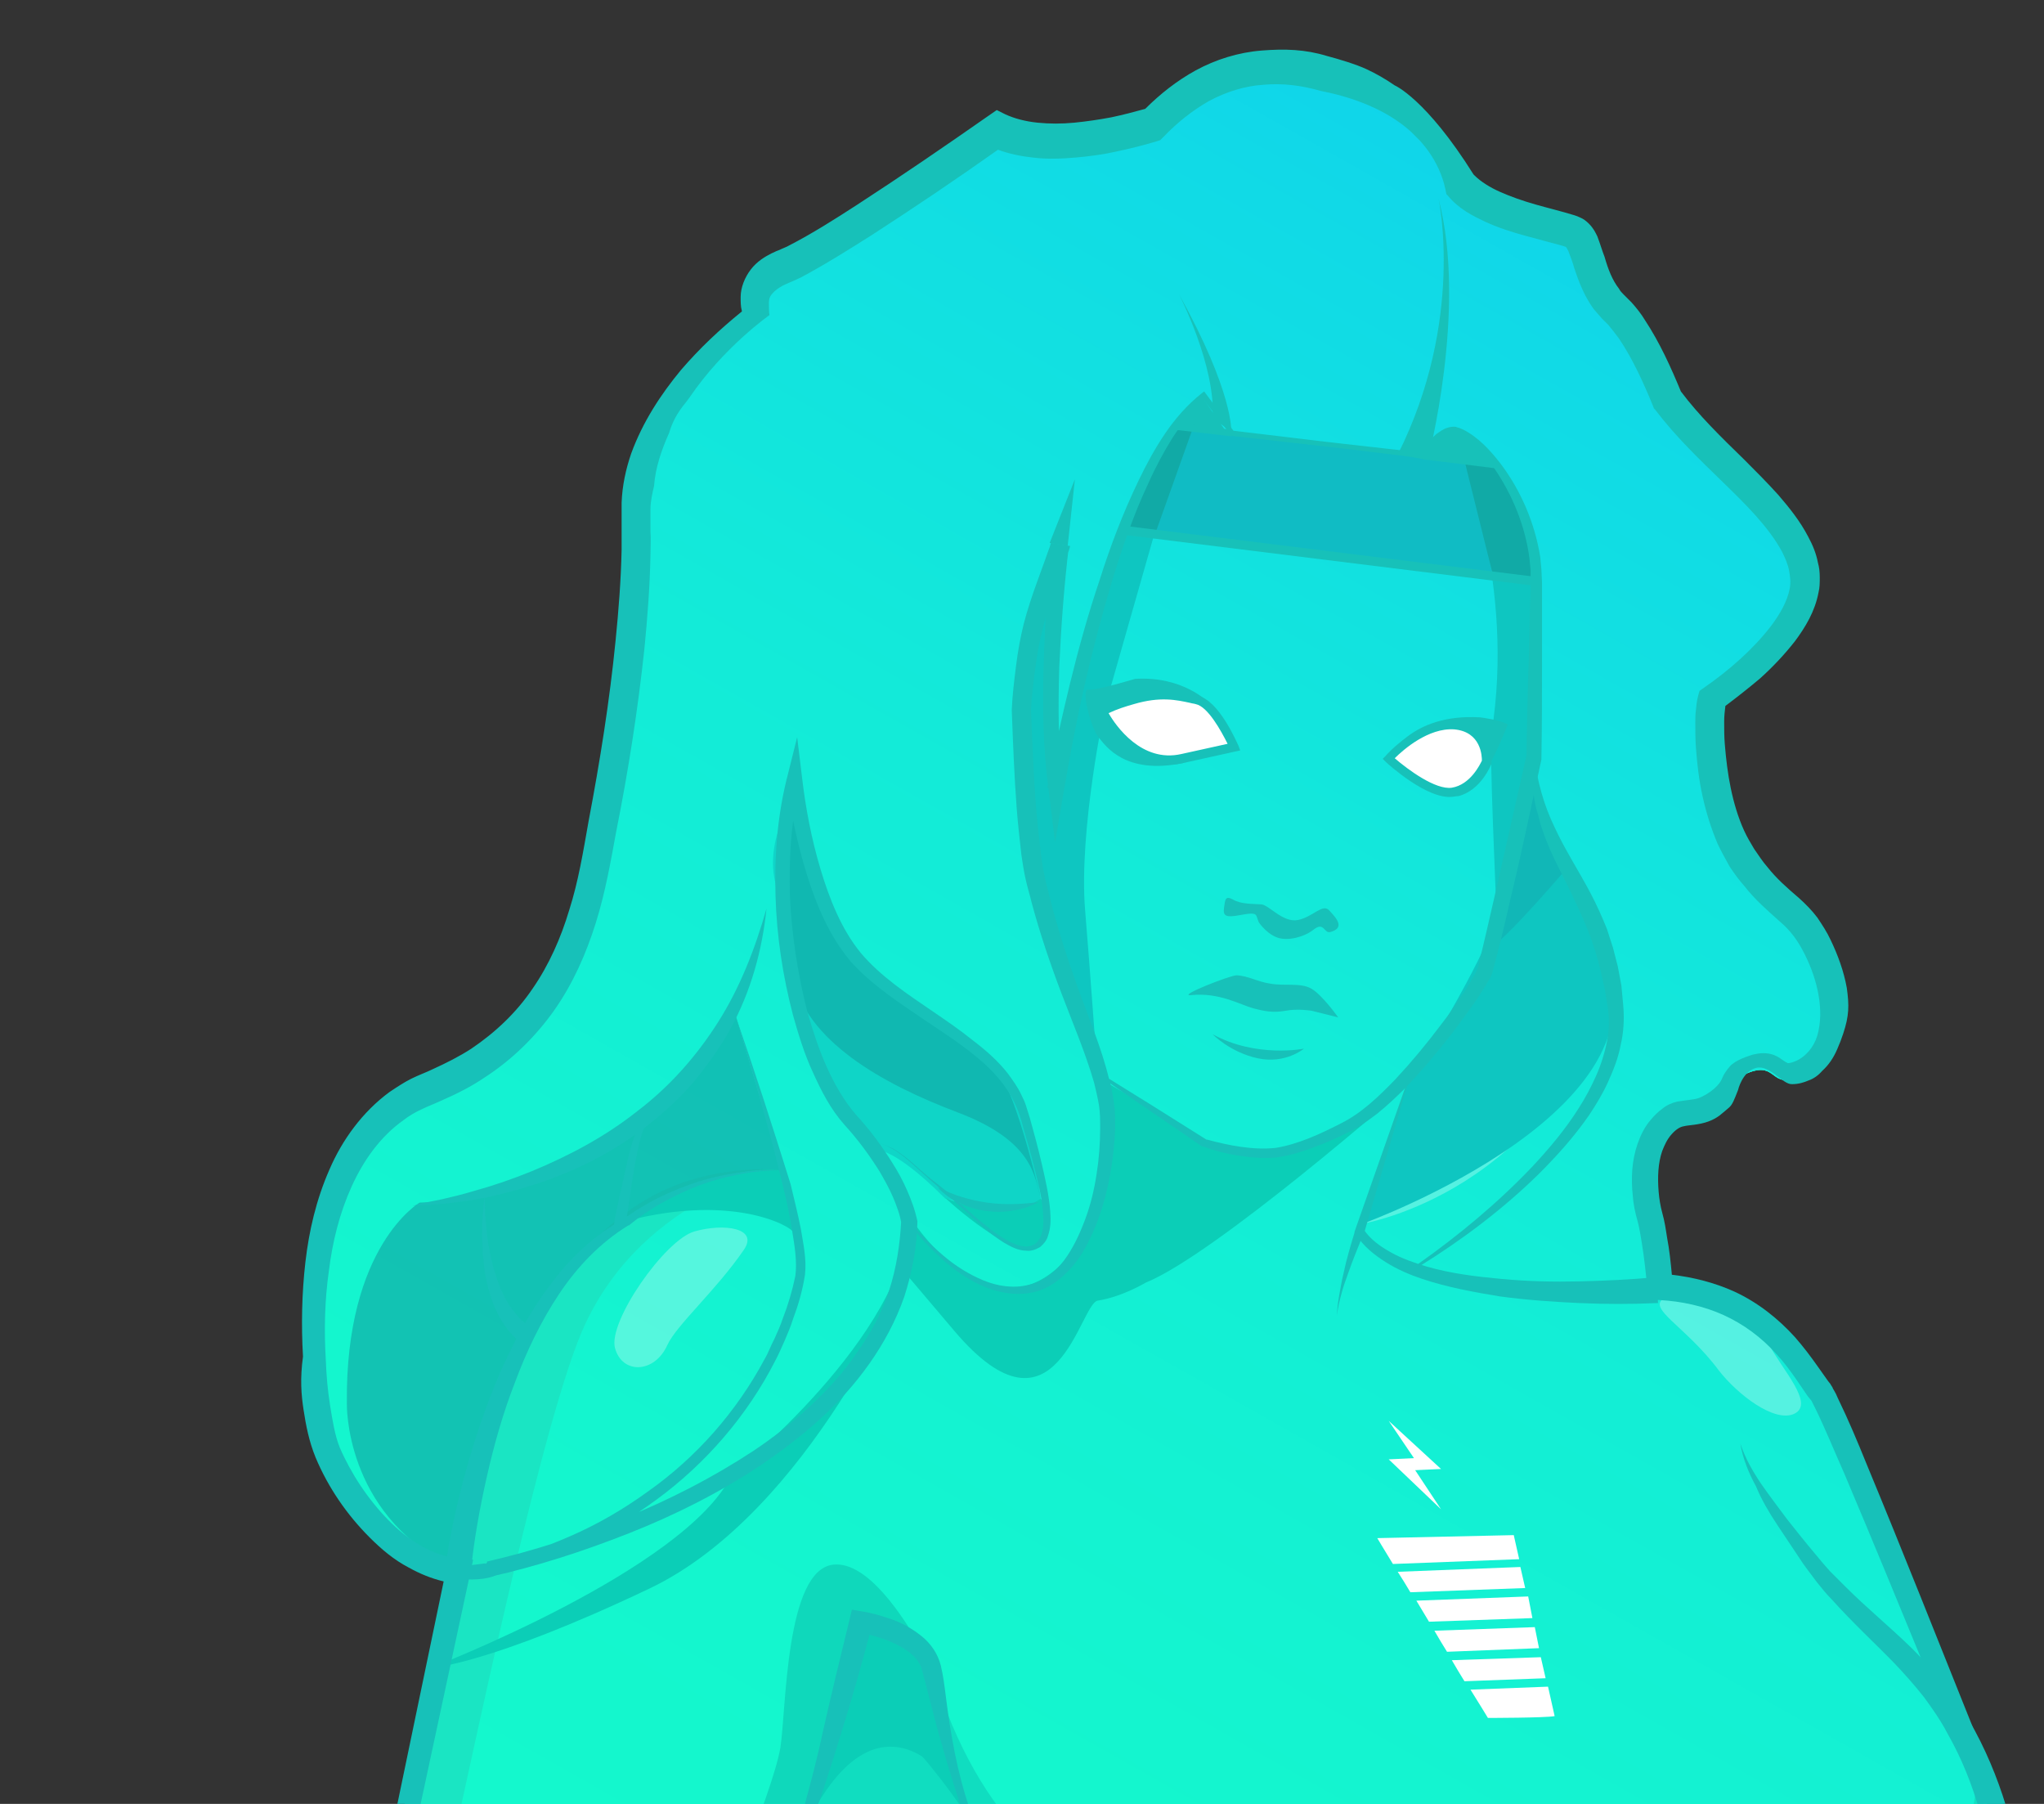 <?xml version="1.0" encoding="utf-8"?>
<!-- Generator: Adobe Illustrator 23.1.1, SVG Export Plug-In . SVG Version: 6.00 Build 0)  -->
<svg version="1.1" id="Capa_1" xmlns="http://www.w3.org/2000/svg" xmlns:xlink="http://www.w3.org/1999/xlink" x="0px" y="0px"
	 viewBox="0 0 340 300" style="enable-background:new 0 0 340 300;" xml:space="preserve">
<rect x="0" y="0" width="340" height="300" fill="#333333" stroke="none"/>
<style type="text/css">
	.st0{clip-path:url(#SVGID_2_);}
	.st1{fill:#15FFC7;}
	.st2{fill:url(#SVGID_3_);}
	.st3{fill:#FFFFFF;}
	.st4{fill:url(#SVGID_4_);}
	.st5{fill:#10DDC0;}
	.st6{fill:#0BCEB7;}
	.st7{fill:#0FD8BB;}
	.st8{fill:#1AE5C3;}
	.st9{opacity:0.28;fill:#FFFFFF;}
	.st10{fill:#0EC6C1;}
	.st11{fill:#10BCC4;}
	.st12{fill:#17C1B9;}
	.st13{fill:#11B7B7;}
	.st14{fill:#11AAA6;}
	.st15{opacity:0.67;fill:#11AAA6;}
	.st16{opacity:0.66;fill:#0EC6C1;}
</style>
<g>
	<defs>
		<rect id="SVGID_1_" x="10" width="330" height="300"/>
	</defs>
	<clipPath id="SVGID_2_">
		<use xlink:href="#SVGID_1_"  style="overflow:visible;"/>
	</clipPath>
	<g class="st0">
		<g>
			<path class="st1" d="M76.2,261.4l-16.3,77.2c3.5,2.1,7.1,4.1,10.8,5.9c13.1,6.4,26.9,11.1,41.1,14.6c9.5-20.7,20.5-46,21.9-52.8
				c0,0,19.8,48.5,25.8,60.7c4.1,0.4,8.3,0.7,12.4,1c20.9,1.4,42,0.9,62.9,0.5c23.5-0.5,47-1.4,70.5-2.7c16.7-0.9,33.4-2,50.1-3.2
				c-14.2-36.1-50.2-126.9-53-130.4c-3.5-4.3-9.1-16.4-26.8-17.5c0,0-0.6-7.8-1.7-11.6c-1.1-3.9-1.5-10.9,1.9-14.9
				c3.4-4,5-1,9.4-4.1s1.5-4.2,5.9-5.8c4.5-1.6,3.4,2.8,8.2,0.8c4.7-2.1,7.4-8.9,3.6-18.4s-7-7.5-13.3-16.7
				c-6.3-9.2-6-24.4-5.2-26.9c0,0,16.6-11,15.4-20.9c-1.2-9.9-14.9-18.2-22.8-28.8c0,0-4.3-11.3-8.8-15.3c-4.5-4-4.3-11.3-6.9-12.5
				s-14.8-3.1-18.9-8l-5.2-10.6l-7.7-3.2c0,0-20.1-15.2-38.3,3.8c0,0-16.7,5.4-25.9,0.8c0,0-28.5,20-35.6,22.8c-7.2,2.8-4,8.7-4,8.7
				s-20.8,14.9-20.4,32.5c0.4,17.7-3,38.3-5.3,50.3c-2.3,12-4.2,35.2-29,45.1c-24.8,9.9-19.6,52-16.7,59.5
				C57.1,248.5,65.7,260.5,76.2,261.4z"/>
		</g>
		<g>
			<g>
				<path class="st1" d="M76.2,261.4l-16.3,77.2c3.5,2.1,7.1,4.1,10.8,5.9c13.1,6.4,26.9,11.1,41.1,14.6c9.5-20.7,20.5-46,21.9-52.8
					c0,0,19.8,48.5,25.8,60.7c4.1,0.4,8.3,0.7,12.4,1c20.9,1.4,42,0.9,62.9,0.5c23.5-0.5,47-1.4,70.5-2.7c16.7-0.9,33.4-2,50.1-3.2
					c-14.2-36.1-50.2-126.9-53-130.4c-3.5-4.3-9.1-16.4-26.8-17.5c0,0-0.6-7.8-1.7-11.6c-1.1-3.9-1.5-10.9,1.9-14.9
					c3.4-4,5-1,9.4-4.1s1.5-4.2,5.9-5.8c4.5-1.6,3.4,2.8,8.2,0.8c4.7-2.1,7.4-8.9,3.6-18.4s-7-7.5-13.3-16.7
					c-6.3-9.2-6-24.4-5.2-26.9c0,0,16.6-11,15.4-20.9c-1.2-9.9-14.9-18.2-22.8-28.8c0,0-4.3-11.3-8.8-15.3c-4.5-4-4.3-11.3-6.9-12.5
					s-14.8-3.1-18.9-8l-5.2-10.6l-7.7-3.2c0,0-20.1-15.2-38.3,3.8c0,0-16.7,5.4-25.9,0.8c0,0-28.5,20-35.6,22.8
					c-7.2,2.8-4,8.7-4,8.7s-20.8,14.9-20.4,32.5c0.4,17.7-3,38.3-5.3,50.3c-2.3,12-4.2,35.2-29,45.1c-24.8,9.9-19.6,52-16.7,59.5
					C57.1,248.5,65.7,260.5,76.2,261.4z"/>
			</g>
		</g>
		<g>
			
				<linearGradient id="SVGID_3_" gradientUnits="userSpaceOnUse" x1="-1.493462e-02" y1="160.595" x2="696.969" y2="857.578" gradientTransform="matrix(-0.963 0.268 0.268 0.963 274.623 -88.618)">
				<stop  offset="0" style="stop-color:#10D5EA"/>
				<stop  offset="2.440166e-02" style="stop-color:#11DAE6"/>
				<stop  offset="0.135" style="stop-color:#13EBD8"/>
				<stop  offset="0.272" style="stop-color:#14F6CE"/>
				<stop  offset="0.465" style="stop-color:#15FDC9"/>
				<stop  offset="1" style="stop-color:#15FFC7"/>
			</linearGradient>
			<path class="st2" d="M76.2,261.4l-16.3,77.2c3.5,2.1,7.1,4.1,10.8,5.9c13.1,6.4,26.9,11.1,41.1,14.6c9.5-20.7,20.5-46,21.9-52.8
				c0,0,19.8,48.5,25.8,60.7c4.1,0.4,8.3,0.7,12.4,1c20.9,1.4,42,0.9,62.9,0.5c23.5-0.5,47-1.4,70.5-2.7c16.7-0.9,33.4-2,50.1-3.2
				c-14.2-36.1-50.2-126.9-53-130.4c-3.5-4.3-9.1-16.4-26.8-17.5c0,0-0.6-7.8-1.7-11.6c-1.1-3.9-1.5-10.9,1.9-14.9
				c3.4-4,5-1,9.4-4.1s1.5-4.2,5.9-5.8c4.5-1.6,3.4,2.8,8.2,0.8c4.7-2.1,7.4-8.9,3.6-18.4s-7-7.5-13.3-16.7
				c-6.3-9.2-6-24.4-5.2-26.9c0,0,16.6-11,15.4-20.9c-1.2-9.9-14.9-18.2-22.8-28.8c0,0-4.3-11.3-8.8-15.3c-4.5-4-4.3-11.3-6.9-12.5
				s-14.8-3.1-18.9-8l-5.2-10.6l-7.7-3.2c0,0-20.1-15.2-38.3,3.8c0,0-16.7,5.4-25.9,0.8c0,0-28.5,20-35.6,22.8c-7.2,2.8-4,8.7-4,8.7
				s-20.8,14.9-20.4,32.5c0.4,17.7-3,38.3-5.3,50.3c-2.3,12-4.2,35.2-29,45.1c-24.8,9.9-19.6,52-16.7,59.5
				C57.1,248.5,65.7,260.5,76.2,261.4z"/>
		</g>
		<path class="st3" d="M204.6,123.9c0,0-2.4-6.7-5.4-7.6c-3-0.9-10.2-1.2-10.2-1.2l-4.9,2.4c0,0-0.3,3.4,0.9,4.3
			c1.3,0.9,2.9,4.2,4.8,4.5C191.7,126.5,200.6,126.8,204.6,123.9z"/>
		<path class="st3" d="M248.1,121.9c0,0-0.5,10.7-7.9,9.5c-7.4-1.2-8.6-5.4-8.6-5.4S239,117.1,248.1,121.9z"/>
		
			<linearGradient id="SVGID_4_" gradientUnits="userSpaceOnUse" x1="184.913" y1="337.883" x2="277.087" y2="497.533" gradientTransform="matrix(-0.963 0.268 0.268 0.963 274.623 -88.618)">
			<stop  offset="0" style="stop-color:#10DDC0"/>
			<stop  offset="0.373" style="stop-color:#11E7C2"/>
			<stop  offset="0.96" style="stop-color:#15FFC7"/>
		</linearGradient>
		<path class="st4" d="M160.3,367c3.9,0.4,7.7,0.7,11.6,0.9c11.7,0.8,23.4,0.9,35.1,0.9c4-13.5,14.4-30.3,14.4-30.3l-24.4-4.3
			c-35.5-4.3-41.7-56-41.7-56l-13.9-0.7l-6.9,27.6l6.7,20.3L160.3,367z"/>
		<path class="st5" d="M154.8,312.8c0,0,0-5.5,17.6,19.8c17.6,25.3,50,5.8,71.1-0.1c21.1-5.9,30.8,2,43.8,10.5
			c6.9,4.5,8.9,14.7,9.3,23.2c2.6-0.1,5.2-0.3,7.8-0.4c2.8-7.2,6.3-17.7,10-25.3c3-6.2,7.9-9.8,7.9-9.8s-10.4,0.2-12.9,0.6
			c-2.6,0.3-21.4,0.9-44.4-7.3c-3.4-1.2-10.5-1.4-16.2-1.7s-27,9-27,9s-21.4,11.3-41.7-3.1c-20.3-14.4-23.2-43.9-24.5-49.9
			c-1.3-6.1-10.8-7.6-10.8-7.6l-10.1,34.6l15.9,40.9L154.8,312.8z"/>
		<path class="st6" d="M162.6,304.5c-1.7-2.5-16-24.8-22.7-19.9l4.7-13.9c0,0,10.2-2.3,10.8,7.6C156,288.2,162.6,304.5,162.6,304.5z
			"/>
		<path class="st6" d="M156.6,294.9c0,0-10.2-13-20.9,5.6l5.8-22.8L156.6,294.9z"/>
		<path class="st7" d="M153.3,274.2c1.3,2.4,2.1,4.1,2.1,4.1C155.2,276.6,154.4,275.3,153.3,274.2z"/>
		<path class="st7" d="M112,359.2c0.8-1.6,1.3-2.6,1.3-2.6s18.3-40.4,22.4-56.2c4.2-15.8,8.9-29.7,8.9-29.7s5.5,0.5,8.7,3.5
			c-3.1-5.5-9-14.5-14.6-14c-8.1,0.7-7.9,24.3-8.9,30.5c-1.3,7.5-11.1,30.7-16,41.9c-1,2.4-6.2,12.2-12.1,23.8
			C105.1,357.4,108.5,358.3,112,359.2z"/>
		<path class="st8" d="M68,343.1c2.6-13.5,5.9-30,7.8-38.7c3.6-16.1,14.8-69.8,21.5-84.1c10.1-21.7,32.7-25.7,32.7-25.7
			s-12.5-1.6-23.7,5.6c-11.1,7.1-21.1,22-22.4,28.4c-1.2,6.4-9.5,34.9-9.5,34.9l-13.3,68.2l-1.7,6.7C62.3,340.1,65.1,341.7,68,343.1
			z"/>
		<path class="st6" d="M233.8,180.9c0,0-31.6,27.7-43.2,32.4c0,0-4,2.4-8,3c-3,0.5-6.9,25-23.8,5.1l-7.8-9.2c0,0-16.3,39.3-43,52
			c-26.7,12.7-36.4,13.2-36.4,13.2s42.4-16.3,50.1-32.1c0,0,29.1-23.2,29.6-43c0,0,12.4,20,25,8.2c12.6-11.8,6.4-31.3,6.4-31.3
			l19,11.3C201.7,190.5,211.8,196.8,233.8,180.9z"/>
		<path class="st6" d="M305.4,365.7c0.7,0,1.4-0.1,2-0.1l34-38.2l-7.9-21c3.1,18.3-20.7,32.1-20.7,32.1c-2.1,5.1-7.3,23.1-7.3,23.1
			l-1.6,4.2C304.4,365.8,304.9,365.7,305.4,365.7z"/>
		<path class="st5" d="M172.3,321.6c0,0,41.5,6.6,77.4-12.8c0,0,19.1-8.3,37.1,1.4c14.5,7.9,39.3,16.1,42-13.9c0,0,7,18.6,0.2,26.5
			c-6.9,8-8.7,19.6-31.5,13.8c-22.8-5.8-38.2-10.5-38.2-10.5s-18.4-2.2-37.7,5.3C191.2,343.2,172.3,321.6,172.3,321.6z"/>
		<path class="st5" d="M212.6,321c0,0-42.3,6.9-57.3-42.7c0,0,3,34,24.5,49.9c21.5,16,37.4-2.8,37.4-2.8L212.6,321z"/>
		<path class="st9" d="M285.9,227.9c-5.6-7.5-12.3-10.4-8.9-12.1c3.4-1.7,14.8,2.9,17.1,7.5c2.3,4.5,7.8,10.1,4.4,11.8
			C295.2,236.7,289,231.9,285.9,227.9z"/>
		<path class="st9" d="M102.3,224.2c1.2,4.4,6.6,4.2,8.7-0.5c1.5-3.3,8.1-9.1,12.7-15.8c2.6-3.7-3.3-4.5-8.2-3.1
			S101.1,219.8,102.3,224.2z"/>
		<path class="st6" d="M318.3,365c-3.1-6.8-5.1-11.4-5.1-11.4l-7.8,12.2C309.7,365.5,314,365.2,318.3,365z"/>
		<path class="st9" d="M265.7,156.9c0,0-4.8,22.5-36.2,40.3l-2.8,6.3c0,0,31.8-5.3,41.5-41.3L265.7,156.9z"/>
		<path class="st10" d="M226.7,203.5c0,0,54.5-19.7,39-46.6c0,0-9.2-18.6-10.1-25.4c0,0-5.5,16.6-7.6,23.3
			c-2.2,6.7-14.2,26.1-14.2,26.1L226.7,203.5z"/>
		<path class="st11" d="M255.9,97.2c0,0-0.7-10.8-7.2-20.3l-53-5.7c0,0-7.2,8.1-8.4,17.5L255.9,97.2z"/>
		<path class="st10" d="M243,75.4c0,0,9.1,21.7,5.1,46.5c-0.4,2.5,0.8,29,0.8,29l5.8-22.8l0.1-37.8l-6-13.5L243,75.4z"/>
		<path class="st12" d="M248.7,76.9c0,0-5.8-6.4-8.1-5.6c-2.3,0.9-3.9,4.1-3.9,4.1L248.7,76.9z"/>
		<path class="st12" d="M203.9,71.7l-3.8-5.5c0,0-3.9,3.1-4.4,5L203.9,71.7z"/>
		<path class="st13" d="M254.7,128.2l6,16.1c0,0-8.9,10.5-12.6,13.3L254.7,128.2z"/>
		<path class="st10" d="M182.6,179.2c0,0-1.3-18.3-2.1-27.8c-1.1-13.3,3.3-33.8,3.3-33.8l8.1-28.4l-4.7-0.6c0,0-11.2,33-11.5,38.8
			c0,0-3.1-16.5-0.9-30.4c0,0-4.5,6.9-4.7,13c-0.2,6.1-0.5,21.3-0.3,23.5c0.2,2.2,2.3,17.9,4.1,21.5S182.6,179.2,182.6,179.2z"/>
		<path class="st14" d="M192,89.2l6.6-18.5l-2.9,0.4c0,0-7,6.1-8.4,17.5L192,89.2z"/>
		<path class="st15" d="M130,194.6l-7.8-26.3c0,0-2.7,8.6-14.3,16.6c-12.9,8.9-19.4,14.5-38.1,15.1c0,0-12.4,7.2-12.1,33.4
			c0,0-0.5,18,17.1,27c0,0,2.2-32.6,27.9-56.9c2.3-2.2,13.9-6.8,16.9-7.5L130,194.6z"/>
		<path class="st16" d="M173.1,199.3c0,0-1.3-15.5-6.4-20.2s-9.9-8.6-16.6-13.5s-10.3-7-13.3-15.2c-3-8.2-4.4-18.4-4.4-18.4
			s-5.5,7.6-3.3,15.3s2.4,25,7.4,32c5,6.9,8.6,12,8.6,12s2.6-1.5,12.1,8C157.2,199.1,169.7,203.2,173.1,199.3z"/>
		<path class="st15" d="M173.1,199.3c-1-3.5-1.1-9.5-13.8-14.3c-12.7-4.8-25.2-11.9-27.5-22.6c0,0-3.5-17.9,0.6-30.4
			c0,0,3.9,27.7,17.7,33.7c0,0,13.5,7.6,16.6,13.5C169.9,185,173.1,199.3,173.1,199.3z"/>
		<path class="st14" d="M255.9,97.2l-7.5-1.3l-4.8-19.3l5.2,0.3C248.7,76.9,256,86.2,255.9,97.2z"/>
		<path class="st12" d="M237.5,76.5c0,0,6.6-25,1.8-43.4c0,0,4.4,20.2-6.8,42.5L237.5,76.5z"/>
		<path class="st12" d="M204.8,71.7c0,0,0.4-6.4-8.7-22.8c0,0,6.2,12,5.6,20.7L204.8,71.7z"/>
		<path class="st6" d="M132,205c-0.3-1.1-10.7-6.9-29.4-1.5c0,0,14.8-9.9,27.4-8.9L132,205z"/>
		<path class="st6" d="M173.1,199.3c0,0-4.8,4.4-15.9-0.1c0,0,12.2,11.3,15.4,7.8C175.8,203.4,173.1,199.3,173.1,199.3z"/>
		<polygon class="st3" points="231,236.3 239.7,244.3 235.4,244.5 239.7,251 231,242.7 235.2,242.5 		"/>
		<g>
			<path class="st3" d="M256,274.1l-15.3,0.6c-0.7-1.1-1.4-2.3-2.1-3.5l16.7-0.6L256,274.1z"/>
			<path class="st3" d="M254.9,269.1l-17.2,0.6c-0.7-1.2-1.4-2.3-2.1-3.5l18.6-0.7L254.9,269.1z"/>
			<path class="st3" d="M257.1,279.1l-13.5,0.5c-0.7-1.1-1.4-2.3-2.1-3.5l14.8-0.5L257.1,279.1z"/>
			<path class="st3" d="M231.7,260.1c-1.6-2.6-2.6-4.3-2.6-4.3l22.7-0.5l0.9,4L231.7,260.1z"/>
			<path class="st3" d="M253.7,264.1l-19.1,0.7c-0.7-1.2-1.4-2.3-2.1-3.4l20.4-0.8L253.7,264.1z"/>
			<path class="st3" d="M257.5,280.5l1.1,4.9c-1.6,0.3-11.1,0.3-11.1,0.3c-0.3-0.5-1.4-2.3-2.9-4.7L257.5,280.5z"/>
		</g>
		<path class="st12" d="M133.9,306.3c2.2-6,4.2-12,6-18c1.9-6,3.6-12.1,5.2-18.2l-2.2,1.4c2.8,0.5,5.9,1.5,8.1,3.1
			c1.1,0.8,1.9,1.7,2.3,2.9c0.4,1.4,0.8,3,1.2,4.6c1.6,6.3,3.4,12.6,5.5,18.8c2.1,6.2,4.6,12.3,8.1,17.9c1.8,2.8,3.8,5.5,6.2,7.9
			c2.4,2.4,5.2,4.4,8.3,6c3,1.6,6.4,2.6,9.8,3.1c1.7,0.2,3.3,0.6,5,0.7c1.7,0.1,3.4,0.2,5,0.3l5.1-0.2l5-0.6l4.9-1.1
			c1.6-0.5,3.2-0.9,4.8-1.4c6.3-2.1,12.2-4.8,18.2-7.1c5.9-2.3,12.1-4,18.6-3.1l0.1-0.4l-2.4-0.6l-1.2-0.3l-1.2-0.1
			c-0.8-0.1-1.7-0.2-2.5-0.2l-2.5,0.1c-0.8,0-1.7,0.1-2.5,0.3c-0.8,0.1-1.7,0.2-2.5,0.4c-1.6,0.4-3.3,0.7-4.8,1.2
			c-6.3,1.8-12.4,4.1-18.5,5.8l-4.6,1.2l-4.6,0.9l-4.6,0.6l-4.7,0.2c-1.6,0-3.1-0.1-4.7-0.1c-1.6-0.1-3.1-0.4-4.6-0.5
			c-3.1-0.4-6-1.1-8.8-2.4c-5.5-2.5-10.4-6.6-14.3-11.6c-3.9-5-6.7-10.9-8.8-17c-2.1-6.1-3.2-12.5-4-18.9c-0.2-1.6-0.4-3.2-0.8-4.9
			c-0.5-2-1.7-3.7-3.2-4.9c-1.5-1.2-3.1-2.1-4.7-2.7c-1.7-0.6-3.3-1.1-5.1-1.4l-1.8-0.3l-0.4,1.7c-1.5,6.1-3,12.3-4.4,18.5
			c-1.3,6.2-3.7,14.6-3.7,14.6L133.9,306.3z"/>
		<path class="st12" d="M78.3,261.6c0.5-5.3,1.5-10.8,2.7-16.1c1.2-5.3,2.7-10.6,4.7-15.7c1.9-5.1,4.3-10.1,7.3-14.6
			c3-4.5,6.8-8.5,11.5-11.4l0.1,0l0,0c1.7-1.4,3.6-2.7,5.6-3.8c2-1.1,4.1-2.1,6.2-2.9c2.2-0.8,4.4-1.4,6.6-1.8
			c2.3-0.5,4.6-0.6,6.9-0.7c-2.3,0-4.6,0-6.9,0.4c-2.3,0.3-4.6,0.8-6.8,1.5c-2.2,0.7-4.4,1.6-6.5,2.6c-2.1,1.1-4.1,2.2-6,3.7
			l0.1-0.1c-5,2.7-9.2,6.7-12.5,11.3c-3.4,4.5-6,9.5-8.3,14.7c-2.2,5.2-4,10.5-5.5,15.9c-1.5,5.4-2.7,10.9-3.5,16.5L78.3,261.6z"/>
		<path class="st12" d="M88.8,221c-0.2-0.1-0.7-0.4-1-0.6c-0.4-0.3-0.7-0.6-1.1-0.9c-0.7-0.7-1.3-1.5-1.9-2.3
			c-1.1-1.7-1.9-3.6-2.5-5.7c-0.4-1-0.5-2.1-0.8-3.1c-0.2-1.1-0.4-2.1-0.5-3.2c-0.1-1.1-0.2-2.1-0.3-3.2l-0.1-3.2l-0.3,3.2
			c-0.1,1.1-0.1,2.2-0.1,3.3c0,1.1,0.1,2.2,0.1,3.3c0.2,1.1,0.2,2.2,0.4,3.3c0.4,2.2,1,4.3,2,6.4c0.5,1,1.1,2,1.9,3
			c0.4,0.5,0.8,0.9,1.2,1.3c0.5,0.4,0.9,0.8,1.6,1.2L88.8,221z"/>
		<path class="st12" d="M68.6,200.6c0.8-0.2,1.7-0.2,2.6-0.2l2.6-0.2c1.7-0.2,3.4-0.4,5.2-0.7c3.4-0.6,6.8-1.5,10.2-2.6
			c6.7-2.2,13-5.4,18.6-9.8c2.8-2.2,5.4-4.6,7.7-7.3c2.2-2.7,4.3-5.6,6-8.7c3.4-6.2,5.3-13.1,6-20c-1.9,6.7-4.4,13.1-8,18.8
			c-3.6,5.7-8.1,10.8-13.5,14.9c-5.3,4.2-11.3,7.4-17.6,10c-3.2,1.3-6.4,2.4-9.7,3.3c-1.6,0.5-3.3,0.9-5,1.3
			C72,199.8,70.2,200,68.6,200.6z"/>
		<path class="st12" d="M122.2,168.5c2.9,9.6,5.8,19.3,8.1,29c0.6,2.4,1.1,4.9,1.5,7.4c0.4,2.4,0.8,5,0.5,7.3
			c-0.5,2.4-1.2,4.8-2.1,7.1c-0.4,1.2-0.9,2.3-1.4,3.4c-0.6,1.1-1,2.3-1.6,3.3c-4.7,8.8-11.4,16.4-19.5,22.1
			c-4,2.9-8.3,5.4-12.9,7.4c-2.3,1-4.6,1.9-7,2.7c-2.3,0.8-4.8,1.6-6.9,1.7l0.3,2.4c8.1-1.8,15.8-4.3,23.4-7.3
			c7.6-3,15-6.7,21.9-11.3c3.4-2.3,6.7-4.8,9.8-7.6c3.1-2.8,5.9-5.9,8.3-9.3c2.4-3.4,4.4-7.1,5.8-11.1c1.3-4,2.1-8.2,2.2-12.4l0-0.1
			l0-0.1c-0.4-1.9-1-3.5-1.7-5.1c-0.7-1.6-1.5-3.1-2.4-4.5c-1.8-2.9-3.8-5.6-6.1-8.1c-2-2.3-3.6-5.1-4.9-8c-1.3-2.9-2.3-6-3.2-9.1
			c-1.6-6.3-2.6-12.7-2.9-19.2c-0.2-6.5,0.2-13,1.8-19.3l-2.4-0.2c0.7,5.4,1.8,10.6,3.4,15.8c1.6,5.1,3.7,10.2,7.3,14.5
			c3.7,4.1,8.3,7,12.7,10c2.2,1.5,4.4,2.9,6.5,4.5c2.1,1.6,4.1,3.3,5.7,5.3c1.6,2,2.8,4.2,3.5,6.7c0.7,2.6,1.5,5.1,2.1,7.6
			c0.7,2.6,1.3,5.1,1.5,7.7c0.1,1.3,0.1,2.6-0.3,3.7c-0.2,0.6-0.5,1-0.9,1.4c-0.5,0.3-1,0.5-1.6,0.5c-1.2,0-2.4-0.6-3.5-1.2
			c-1.1-0.7-2.2-1.4-3.2-2.3c-2.1-1.6-4-3.5-6-5.2c-1-0.9-2.1-1.7-3.1-2.5c-1-0.8-2-1.7-3-2.6c-1-0.9-2.1-1.7-3.2-2.4
			c-1.2-0.6-2.4-1.1-3.7-1.4c1.3,0.3,2.5,0.8,3.7,1.5c1.1,0.7,2.1,1.5,3.1,2.4c1,0.9,2,1.8,3,2.7c1,0.9,2,1.7,3,2.6
			c2,1.8,3.9,3.6,5.9,5.3c1,0.9,2.1,1.7,3.2,2.4c1.2,0.7,2.4,1.4,3.9,1.4c0.7,0.1,1.5-0.2,2.2-0.6c0.6-0.5,1.1-1.1,1.3-1.8
			c0.5-1.4,0.5-2.8,0.4-4.1c-0.2-2.7-0.8-5.3-1.4-7.9c-0.6-2.6-1.3-5.2-2-7.7c-0.2-0.6-0.4-1.3-0.6-1.9c-0.2-0.7-0.5-1.3-0.8-1.9
			c-0.6-1.3-1.4-2.4-2.2-3.5c-1.7-2.2-3.8-4-5.9-5.6c-2.1-1.7-4.3-3.2-6.5-4.7c-4.4-3-8.8-5.9-12.1-9.8c-3.2-3.9-5.2-8.9-6.7-13.9
			c-1.5-5-2.5-10.2-3.1-15.4l-0.8-6.6l-1.6,6.4c-1.7,6.6-2.2,13.3-2,20c0.2,6.7,1.2,13.3,2.9,19.8c0.9,3.2,1.9,6.5,3.3,9.5
			c1.4,3.1,2.9,6.1,5.3,8.8c2.2,2.4,4.1,5,5.8,7.7c0.8,1.4,1.6,2.8,2.2,4.2c0.6,1.4,1.2,3,1.4,4.3l0-0.2c-0.2,3.9-0.8,7.8-2,11.5
			c-1.2,3.7-3.1,7.2-5.4,10.4c-2.2,3.3-4.9,6.2-7.8,8.9c-2.9,2.7-6.1,5.2-9.4,7.4c-6.7,4.4-13.9,8.1-21.3,11.1
			c-7.5,3-15.2,5.5-23,7.3l0.3,2.4c2.9-0.3,5.2-1.1,7.6-2c2.4-0.9,4.7-1.8,7.1-2.9c4.7-2.1,9.1-4.8,13.2-7.8c8.2-6,15.1-14,19.7-23
			c0.6-1.1,1.1-2.3,1.6-3.4c0.5-1.2,1-2.3,1.4-3.6c0.9-2.4,1.6-4.8,2-7.4c0.3-2.7-0.3-5.2-0.7-7.7c-0.5-2.5-1.1-4.9-1.7-7.4
			C128.6,187.6,125.5,178,122.2,168.5z"/>
		<path class="st12" d="M172.8,199.9c-2.9,0.4-5.8,0.5-8.6,0.1c-1.4-0.2-2.8-0.5-4.1-0.9c-1.4-0.4-2.7-1-4.1-1.6
			c1,1.1,2.3,2,3.7,2.6c1.4,0.7,2.9,1.1,4.4,1.3c1.5,0.2,3,0.2,4.5-0.1C170,201.1,171.5,200.6,172.8,199.9z"/>
		<path class="st12" d="M182.4,178.6c5.8,4.1,11.7,8,17.6,12.1l0.1,0l0.1,0c1.9,0.7,3.9,1.2,5.9,1.5c2,0.3,4.1,0.5,6.2,0.3
			c2.1-0.3,4.1-0.9,6-1.6c1.9-0.7,3.8-1.5,5.6-2.4l1.4-0.7c0.2-0.1,0.5-0.3,0.7-0.4l0.6-0.4c0.9-0.6,1.7-1.2,2.5-1.8
			c1.6-1.3,3.1-2.7,4.5-4.1c2.8-2.9,5.4-6,7.9-9.2c1.2-1.6,2.4-3.2,3.6-4.9c0.6-0.8,1.1-1.7,1.7-2.6c0.3-0.4,0.5-0.9,0.8-1.3
			c0.3-0.4,0.6-1.1,0.7-1.6c1.1-4,2-7.8,2.9-11.8c1.9-7.8,3.5-15.6,5.2-23.4l0-0.1l0-0.1c0.1-5.6,0.1-11.1,0.1-16.7l0-8.3l0-4.2
			l-0.1-2.2l-0.2-2.1c-0.9-5.6-3.2-11-6.6-15.5c-1.7-2.2-3.7-4.4-6.3-5.7l-0.5-0.2c-0.2-0.1-0.4-0.1-0.6-0.2c-0.4-0.1-0.9,0-1.3,0.1
			c-0.8,0.2-1.4,0.7-2,1.1c-1.1,1-2,2.1-2.7,3.4l0.5-0.3c-5.3-0.6-10.6-1.2-15.9-1.8l-15.9-1.9l0.4,0.2l-4.7-6.3l-0.3-0.4l-0.4,0.3
			c-2.4,1.9-4.4,4.2-6.1,6.7c-1.7,2.5-3.1,5.1-4.4,7.8c-2.6,5.4-4.7,10.9-6.5,16.6c-1.9,5.6-3.5,11.4-4.9,17.1
			c-1.4,5.8-2.7,11.5-3.8,17.4l2.6,0c-0.8-6.6-0.8-13.4-0.6-20.1c0.3-6.7,0.8-13.5,1.6-20.1l-3-0.5l-0.2,0.7l-0.3,0.8l-0.6,1.7
			l-1.2,3.3c-0.8,2.2-1.6,4.6-2.2,6.9c-0.6,2.4-1,4.7-1.3,7.1c-0.3,2.4-0.6,4.8-0.7,7.2l0,0.1l0,0.1c0.2,5.3,0.4,10.6,0.8,16
			c0.2,2.7,0.5,5.3,0.8,8c0.2,1.3,0.4,2.7,0.7,4c0.3,1.4,0.7,2.6,1,3.9c1.4,5.2,3.1,10.2,5,15.2c1.9,5,4,9.9,5.4,14.8
			c0.3,1.2,0.6,2.5,0.8,3.7c0.2,1.3,0.2,2.5,0.2,3.8c0,2.6-0.2,5.2-0.6,7.7c-0.4,2.6-1,5.1-1.9,7.5c-0.9,2.4-2,4.8-3.5,6.8
			c-1.5,2-3.6,3.6-6,4.1c-2.5,0.6-5.1,0.2-7.5-0.8c-2.4-1-4.6-2.4-6.6-4.1c-2-1.7-3.9-3.6-5.5-5.6l-0.2,0.2c1.6,2.2,3.4,4.1,5.4,5.9
			c2,1.8,4.2,3.4,6.7,4.5c2.5,1.1,5.3,1.7,8.1,1.2c2.8-0.4,5.2-2.3,7-4.4c1.8-2.1,3-4.6,4-7.1c1-2.5,1.7-5.2,2.2-7.8
			c0.5-2.7,0.8-5.4,0.9-8.1c0-1.4,0-2.7-0.2-4.1c-0.2-1.4-0.4-2.7-0.8-4c-1.3-5.3-3.4-10.2-5.2-15.2c-1.8-5-3.4-10-4.7-15.1
			c-0.3-1.3-0.7-2.6-0.9-3.8c-0.3-1.2-0.4-2.5-0.6-3.8c-0.3-2.6-0.6-5.2-0.8-7.8c-0.4-5.3-0.6-10.5-0.8-15.8l0,0.1
			c0.1-2.3,0.4-4.6,0.7-6.9c0.3-2.3,0.7-4.6,1.3-6.8c0.5-2.3,1.3-4.3,2.1-6.6l1.2-3.4l0.6-1.7l0.3-0.9c0.1-0.3,0.2-0.5,0.3-1l-3-0.5
			c-0.8,6.8-1.2,13.6-1.4,20.4c-0.2,6.8-0.1,13.7,0.8,20.5l1.1,8.9l1.5-8.8c1-5.8,2.1-11.6,3.4-17.3c1.3-5.7,2.8-11.4,4.5-17.1
			c1.7-5.6,3.6-11.2,6.1-16.5c1.2-2.7,2.6-5.3,4.1-7.7c1.6-2.4,3.4-4.7,5.6-6.5l-0.8-0.1l4.8,6.2l0.1,0.2l0.2,0l15.9,1.8
			c5.3,0.6,10.6,1.3,15.9,1.9l0.3,0L237,76c0.7-1.1,1.5-2.2,2.5-3.1c0.5-0.4,1-0.8,1.6-0.9c0.6-0.1,1-0.1,1.6,0.3
			c2.3,1.2,4.2,3.3,5.8,5.5c3.1,4.5,5.2,9.7,5.9,15l0.2,2l0,2l-0.1,4.2l-0.2,8.3c-0.2,5.6-0.3,11.1-0.4,16.7l0-0.3l-5.3,23.4
			c-0.9,3.9-1.8,7.9-2.7,11.6c-0.1,0.4-0.3,0.7-0.5,1.2c-0.2,0.4-0.5,0.8-0.7,1.2c-0.5,0.8-1,1.7-1.6,2.5c-1.1,1.6-2.2,3.3-3.4,4.8
			c-2.4,3.2-4.9,6.2-7.6,9.1c-2.7,2.8-5.6,5.6-9,7.3c-3.5,1.8-7.2,3.5-10.9,4.1c-3.8,0.4-7.8-0.4-11.5-1.4l0.1,0.1
			c-6-3.8-12.1-7.6-18.1-11.3L182.4,178.6z"/>
		
			<rect x="199.6" y="66.8" transform="matrix(0.116 -0.993 0.993 0.116 106.04 261.932)" class="st12" width="1.1" height="9.3"/>
		
			<rect x="242.3" y="70.2" transform="matrix(0.123 -0.992 0.992 0.123 137.126 308.096)" class="st12" width="1.1" height="12.6"/>
		
			<rect x="220.3" y="57.7" transform="matrix(0.123 -0.992 0.992 0.123 102.075 300.323)" class="st12" width="1.5" height="69.5"/>
		<path class="st12" d="M275.5,212.4c-4.2,0.4-8.5,0.6-12.8,0.7c-4.3,0.1-8.6,0-12.9-0.4c-4.3-0.4-8.5-0.9-12.6-2.1
			c-2-0.6-4-1.3-5.8-2.3c-1.8-1-3.5-2.2-4.6-3.9l0.1,0.7l8.2-28.1l-9.7,27.6l-0.1,0.3l0.2,0.3c1.2,2,3.1,3.5,5,4.7
			c1.9,1.2,4,2.1,6.1,2.8c4.2,1.4,8.6,2.2,12.9,2.9c4.4,0.6,8.8,0.9,13.1,1.1c4.4,0.2,8.8,0.2,13.2,0L275.5,212.4z"/>
		<path class="st12" d="M104.1,203.3c0.6-3.2,0.9-6.4,1.5-9.6c0.3-1.6,0.6-3.1,1-4.6c0.5-1.5,1-3,1.8-4.4c-1.3,1-1.8,1.6-2.4,3.1
			c-0.7,1.5-1.6,4.9-1.9,6.5c-0.3,1.6-2,8.3-2,9.9C102.2,205.9,103.8,201.7,104.1,203.3z"/>
		<path class="st12" d="M196.8,126.9c-9,2-14.1-8.2-14.1-8.3l-0.3-0.7l0.7-0.3c7.9-3.6,12.1-2.7,15.2-2.1c0.3,0.1,0.6,0.1,0.9,0.2
			c3.5,0.7,6.4,7.5,6.8,8.3l0.3,0.8L196.8,126.9z M184.4,118.6c1.2,2.1,5.5,8.3,12.1,6.8l7.7-1.7c-1.1-2.2-3.3-6.2-5.3-6.6
			c-0.3-0.1-0.6-0.1-0.9-0.2c-2.3-0.5-5-1.1-9.4,0.2C187.2,117.5,185.9,117.9,184.4,118.6z"/>
		<path class="st12" d="M241.7,132.5c-4.2,0.6-10.9-5.5-11.2-5.8l-0.5-0.5l0.5-0.5c0.2-0.3,5.7-6.3,11.7-5.8
			c5.1,0.4,6.1,4.7,5.9,6.9l0,0.2c-0.1,0.2-1.7,4.4-5.5,5.4C242.2,132.4,241.9,132.5,241.7,132.5z M241.9,121.3
			c-4.3-0.3-8.5,3.4-9.9,4.8c2.2,1.9,6.8,5.3,9.5,4.9c3.1-0.5,4.7-3.9,5-4.5C246.5,125.8,246.4,121.7,241.9,121.3z"/>
		<path class="st12" d="M225.4,204.7c-0.7,2.3-1.4,4.6-1.9,7c-0.3,1.2-0.5,2.4-0.7,3.5c-0.2,1.2-0.4,2.4-0.4,3.6
			c0.1-1.2,0.4-2.4,0.7-3.5c0.3-1.2,0.7-2.3,1.1-3.4c0.8-2.3,1.7-4.5,2.6-6.7L225.4,204.7z"/>
		<path class="st12" d="M313.9,336.1c-1.6,0.1-4,0.2-5.6,0.3c-1.6,0-3.3,0-4.9,0c-3.3-0.1-6.6-0.4-9.8-1.2c3,1.5,6.2,2.5,9.5,3.3
			c1.6,0.4,3.3,0.8,4.9,1.1c1.7,0.3,3.3,0.6,5,0.9L313.9,336.1z"/>
		<g>
			<path class="st12" d="M201,116.8c0,0-4.2-4.4-12.2-3.9c0,0-6.6,2-7.8,1.8c-1.2-0.2,0.4,6.4,1.8,8c1.1,1.3,4.3,6.2,14,4.2
				c0,0-9.1-0.2-13.4-8.6C183.3,118.2,194.4,113.8,201,116.8z"/>
			<path class="st12" d="M230.9,126.2c0,0,3.5-7.6,15.3-6.9c0,0,3.4,0.4,4.6,1.2c0,0-1.9,4.9-3.3,7c0,0-0.3-4.3-1.8-5.2
				C244.1,121.4,241.9,118,230.9,126.2z"/>
			<path class="st12" d="M221.3,155c-1.1,0.3-1-1.8-2.8-0.4c-0.8,0.7-3.1,1.8-5.3,1.5c-2.2-0.3-3.8-2.7-3.8-2.7s-0.1-0.2-0.3-0.8
				c-0.2-0.8-0.7-0.8-2.9-0.4c-2.2,0.4-2.8,0.2-2.6-1.2s0.2-2.1,1.5-1.4c1.3,0.8,3.4,0.7,4.7,0.8s3.6,3.1,6.1,2.6
				c2.5-0.5,4.1-2.8,5.2-1.6C222.3,152.7,223.8,154.3,221.3,155z"/>
			<path class="st12" d="M222.6,169.2l-4.4-1.1c0,0-2.3-0.4-4.4,0c-2.2,0.4-3.7,0-5.3-0.4c-2.2-0.6-5.7-2.7-10.4-2.2
				c-2.4,0.2,6.5-3.3,7.6-3.3c2,0.1,3.5,1.1,5.7,1.4c2.3,0.4,4.9-0.2,6.7,0.8S222.6,169.2,222.6,169.2z"/>
			<path class="st12" d="M216.9,174.4c0,0-7.9,1.6-15.2-2.4c0,0,2.9,3,7.5,4C213.8,177,216.9,174.4,216.9,174.4z"/>
		</g>
		<path class="st12" d="M236.1,210.6c7.1-4.4,13.9-9.5,19.9-15.4c3-3,5.8-6.1,8.3-9.7c1.2-1.8,2.3-3.6,3.2-5.6c0.9-2,1.7-4,2.1-6.2
			c0.5-2.1,0.6-4.4,0.4-6.6l-0.3-3.2l-0.6-3.2l-0.8-3.1c-0.3-1-0.7-2.1-1-3.1c-0.8-2-1.7-4-2.7-5.9c-2-3.8-4.3-7.3-6-11
			c-1.8-3.7-2.9-7.7-3.4-11.8l-0.3,0c0,1.1-0.1,2.1-0.1,3.2c0.1,1.1,0.1,2.1,0.3,3.2c0.2,1,0.3,2.1,0.7,3.1l0.4,1.6l0.5,1.5
			c1.4,4.1,3.6,7.7,5.3,11.5c1.8,3.7,3.3,7.5,4.2,11.4l0.7,3l0.5,3c0.3,2,0.3,3.9-0.1,5.9c-0.4,2-1,3.9-1.8,5.7
			c-0.8,1.8-1.8,3.7-2.9,5.4c-2.2,3.5-4.9,6.7-7.7,9.7c-5.7,6-12.2,11.4-19,16.2L236.1,210.6z"/>
		<polygon class="st12" points="177.6,90.8 178.8,79.7 174.6,90.3 		"/>
		<path class="st12" d="M50.5,234.5c0.4,2.6,0.9,5.2,2,7.9c2.1,5,5.2,9.5,9,13.3c1.9,1.9,4,3.7,6.5,5c1.8,1,3.7,1.8,5.8,2.3
			l-15.5,74.5c1.1,0.7,2.1,1.3,3.2,1.9l16.7-77.7l0.5-2.3l-2.3-0.2c-4.4-0.4-8.6-3.1-11.9-6.5c-3.3-3.4-6.1-7.6-8-12
			c-0.8-2-1.2-4.5-1.6-7c-0.4-2.5-0.6-4.9-0.7-7.4c-0.3-5-0.2-10,0.5-14.9c0.6-4.9,1.8-9.7,3.8-14.1c2-4.4,4.8-8.3,8.6-11
			c0.9-0.7,1.9-1.3,3-1.8c1-0.5,2.1-0.9,3.4-1.5c2.5-1.1,4.9-2.3,7.1-3.8c4.5-2.9,8.5-6.8,11.6-11.2c3.1-4.4,5.3-9.4,6.9-14.5
			c1.6-5.1,2.5-10.3,3.4-15.2c2-10,3.6-20.2,4.7-30.5c0.5-5.1,0.9-10.3,1-15.5c0-1.3,0.1-2.6,0-3.9c0-1.3,0-2.7,0-3.7
			c0-1.3,0.3-2.6,0.6-3.9c0.2-2.9,1.2-5.9,2.5-8.8c0.5-1.7,1.3-3.3,2.8-5.1c0.2-0.3,0.4-0.5,0.6-0.8c5.7-8.4,13.3-13.7,13.3-13.7
			c-0.1-0.3-0.1-1.8-0.1-2.1c0-0.6,0.2-1.1,0.6-1.5c0.4-0.5,1-0.9,1.7-1.3c0.6-0.3,2.1-0.9,3.1-1.4c4.1-2.2,7.9-4.6,11.7-7
			c7.1-4.6,14.1-9.3,21-14.2c1.9,0.7,3.9,1.1,5.8,1.3c2.4,0.3,4.8,0.2,7.1,0c2.3-0.2,4.6-0.5,6.8-1c2.3-0.5,4.4-1,6.7-1.7l0.6-0.2
			l0.5-0.5c2.3-2.4,4.8-4.4,7.6-6c2.8-1.5,5.9-2.5,9-2.7c3.2-0.3,6.4,0.1,9.5,1c7.2,1.4,12,4,15.1,6.8l1.5,1.5
			c4,4.4,4.3,8.8,4.4,8.9l0.2,0.2c1.9,2.3,4.2,3.4,6.3,4.4c2.2,1,4.4,1.7,6.6,2.3c2.2,0.6,4.4,1.2,6.3,1.7c0.2,0.1,0.4,0.1,0.5,0.2
			c0.1,0.1,0.2,0.3,0.4,0.7c0.3,0.8,0.7,1.8,1,2.9c0.7,2.1,1.6,4.5,3.2,6.7c0.4,0.5,0.9,1,1.3,1.5l0.4,0.4l0.2,0.2l0.5,0.5
			c0.6,0.7,1.2,1.5,1.8,2.3c2.3,3.4,4.1,7.4,5.7,11.3l0.1,0.3l0.2,0.2c3.4,4.5,7.4,8.3,11.2,12c3.8,3.7,7.6,7.4,9.9,11.6
			c0.5,1,1,2.1,1.2,3.2c0.2,1.1,0.3,2,0.1,3c-0.4,2.1-1.6,4.2-3.1,6.2c-3,3.9-7,7.4-11.2,10.3l-0.7,0.5l-0.2,0.7
			c-0.3,1.1-0.3,1.7-0.4,2.5c-0.1,0.7-0.1,1.4-0.1,2.1c0,1.4,0,2.7,0.1,4.1c0.2,2.7,0.5,5.4,1.1,8.1c0.6,2.7,1.4,5.3,2.5,7.9
			c0.6,1.3,1.3,2.5,2,3.8c0.8,1.2,1.6,2.3,2.5,3.3c1.7,2.2,3.9,4.1,5.8,5.8c1.9,1.6,3.1,3.3,4.2,5.5c1.1,2.2,1.9,4.5,2.3,6.8
			c0.4,2.3,0.4,4.6-0.2,6.7c-0.6,2-2,3.6-3.7,4.3c-0.5,0.2-0.9,0.3-1.1,0.3c-0.2,0-0.1,0-0.5-0.2c-0.4-0.2-1.2-1-2.4-1.3
			c-1.2-0.3-2.2-0.1-3.1,0.1c-0.9,0.3-1.5,0.5-2.3,0.9c-0.4,0.2-0.7,0.4-1.1,0.7c-0.5,0.4-1.1,1.3-1.4,1.8c-0.3,0.7-0.4,0.9-0.6,1.2
			c-0.2,0.3-0.5,0.6-0.9,1c-0.8,0.7-1.8,1.3-2.6,1.6c-0.9,0.3-1.8,0.3-3.6,0.6c-0.9,0.2-1.8,0.6-2.5,1.2c-0.7,0.5-1.3,1.1-1.8,1.7
			c-1.1,1.2-1.8,2.7-2.3,4.1c-1,2.9-1.1,5.8-0.8,8.7c0.1,1.4,0.4,2.8,0.8,4.2c0.3,1.1,0.5,2.4,0.7,3.6c0.4,2.5,0.7,5.1,0.9,7.6
			l0.2,1.8l1.8,0.1c3.7,0.2,7.4,1,10.7,2.5c3.3,1.5,6.3,3.7,8.8,6.5c1.3,1.4,2.4,2.9,3.5,4.5l1.7,2.5l0.5,0.6c0.1,0.1,0,0.1,0.1,0.1
			l0.1,0.2c0.2,0.4,0.4,0.8,0.6,1.2c1.7,3.5,3.2,7.2,4.8,10.8c4.7,11.1,9.3,22.3,13.9,33.5c1.4,3.4,6,8.8,7.4,12.2
			c2.6,6.5,2,11.1,4.7,17.6c7.2,17.9,14.3,35.7,21.5,53.6c1.1-0.1,2.1-0.1,3.2-0.2c-9.7-24.8-19.4-49.5-29.2-74.2
			c-5.9-14.7-11.7-29.4-17.8-44.1c-1.5-3.7-3-7.3-4.8-11c-0.2-0.5-0.4-0.9-0.7-1.4c-0.1-0.1-0.1-0.2-0.2-0.4
			c-0.1-0.2-0.3-0.4-0.3-0.5l-0.4-0.5l-1.7-2.4c-1.2-1.7-2.4-3.3-3.8-4.9c-2.8-3.1-6.2-5.8-10.1-7.6c-3.3-1.5-6.9-2.4-10.4-2.8
			c-0.2-2.1-0.4-4.1-0.8-6.2c-0.2-1.3-0.4-2.7-0.8-4.1c-0.3-1.1-0.5-2.3-0.6-3.5c-0.2-2.4-0.1-4.8,0.6-6.8c0.4-1,0.8-1.9,1.5-2.7
			c0.7-0.8,1.4-1.3,2.1-1.4c0.7-0.2,2.5-0.2,4.1-0.8c1.6-0.6,2.2-1.3,3.4-2.3c0.6-0.5,0.9-1.4,1.5-2.9c0,0,0.7-3.1,3-3.7
			c2.3-0.6,4.4,2.8,6,2.7c1.1,0,2-0.3,2.7-0.6c0.9-0.3,1.7-0.9,2.3-1.6c1.1-1,1.9-2.2,2.5-3.6c0.4-0.9,0.7-1.7,1-2.6
			c1-3,1-4.7,0.6-7.6c-0.5-2.8-1.5-5.5-2.7-8c-0.6-1.3-1.4-2.5-2.2-3.7c-0.9-1.2-2-2.3-3-3.2c-2.1-1.8-3.8-3.3-5.3-5.2
			c-0.8-0.9-1.5-2-2.2-3c-0.6-1-1.2-2-1.7-3.1c-1-2.2-1.7-4.6-2.2-7c-0.5-2.4-0.8-4.9-1-7.4c-0.1-1.2-0.1-2.5-0.1-3.7
			c0-0.9,0.1-1.8,0.2-2.6c0,0,0,0,0,0c2-1.5,3.9-3,5.8-4.6c2.1-1.9,4-3.9,5.8-6.2c1.7-2.3,3.3-4.9,3.9-8.1c0.2-0.8,0.2-1.6,0.2-2.5
			c0-0.9-0.1-1.7-0.3-2.4c-0.3-1.6-0.9-3-1.6-4.3c-1.4-2.7-3.2-4.9-5-7c-1.9-2.1-3.8-4-5.7-5.9c-3.8-3.7-7.5-7.3-10.5-11.3
			c-1.7-4.1-3.5-8.1-6-11.9c-0.6-1-1.4-2-2.2-2.9l-0.7-0.7l-0.6-0.6c-0.3-0.3-0.6-0.6-0.8-1c-1.1-1.4-1.8-3.2-2.4-5.3
			c-0.4-1-0.7-2.1-1.2-3.4c-0.3-0.6-0.6-1.3-1.4-2.1c-0.4-0.4-0.9-0.8-1.4-1c-0.4-0.2-0.7-0.3-1-0.4c-2.3-0.7-4.4-1.2-6.5-1.8
			c-2.1-0.6-4.1-1.3-5.9-2.1c-1.6-0.7-3.2-1.7-4.2-2.7c-0.1-0.1-0.2-0.2-0.2-0.2c-7.9-12.6-13.1-14.8-13.1-14.8
			c-1.6-1.1-3-1.9-4.7-2.7c-1.7-0.8-4.7-1.7-6.6-2.2c-3.6-1.1-7-1.2-10.8-0.9c-3.9,0.3-7.7,1.5-11,3.3c-3.1,1.7-5.9,3.9-8.4,6.4
			c-1.8,0.5-3.7,1-5.6,1.4c-2.1,0.4-4.2,0.7-6.2,0.9c-2.1,0.2-4.1,0.2-6.1,0c-2-0.2-3.9-0.7-5.4-1.4l-1.4-0.7l-1.3,0.9
			c-7.3,5.1-14.6,10.1-22,14.9c-3.7,2.4-7.5,4.8-11.2,6.7c-0.5,0.3-0.9,0.4-1.3,0.6c-0.2,0.1-0.4,0.2-0.7,0.3
			c-0.3,0.1-0.6,0.3-0.9,0.4c-1.2,0.6-2.5,1.4-3.5,2.7c-1,1.3-1.7,3-1.7,4.6c0,0.8,0,1.6,0.2,2.3c0,0,0,0.1,0,0.1
			c-3.7,3-7,6.1-10.1,9.7c-3.4,4.1-6.4,8.7-8.3,13.9c-0.9,2.6-1.5,5.4-1.6,8.2c0,1.5,0,2.7,0,4c0,1.3,0,2.5,0,3.8
			c-0.1,5-0.5,10.1-1,15.1c-1,10.1-2.6,20.1-4.5,30.1c-0.9,5.1-1.7,10-3.2,14.7c-1.4,4.7-3.4,9.2-6.1,13.1c-2.7,4-6.2,7.3-10.2,10
			c-2,1.3-4.2,2.4-6.4,3.4c-1,0.5-2.4,1-3.6,1.6c-1.2,0.6-2.4,1.4-3.6,2.2c-4.5,3.3-7.9,8-10,12.9c-2.2,5-3.4,10.2-4,15.4
			c-0.6,5.2-0.7,10.5-0.4,15.7C49.9,229.3,50.1,231.9,50.5,234.5z"/>
		<path class="st12" d="M161,366.7c-2.4-4.9-4.6-10-6.9-15l-6.5-15.2c-4.3-10.2-8.6-20.4-12.8-30.6l-1.5-3.6l-0.8,3.9
			c-0.5,2.4-1.4,5-2.3,7.4c-0.9,2.5-1.9,5-2.9,7.4c-2,4.9-4.1,9.8-6.2,14.7c-3.4,7.8-6.8,15.5-10.4,23.2c0.7,0.2,1.4,0.4,2.1,0.5
			c3.5-7.6,7-15.2,10.3-22.8c2.1-4.9,4.3-9.8,6.3-14.8c1-2.5,2-5,2.9-7.5c0.5-1.4,1-2.8,1.5-4.3c3.7,9.2,7.5,18.3,11.3,27.4
			l6.5,15.3c2,4.7,4,9.4,6.3,14c1.1,0.1,2.2,0.2,3.3,0.3C161.1,367,161.1,366.9,161,366.7z"/>
		<path class="st12" d="M78.5,891.4c0-0.1,0-0.2,0-0.3l0-0.1c0,0.1,0,0.1,0,0.2C78.5,891.3,78.5,891.4,78.5,891.4z"/>
		<path class="st12" d="M80.7,260l-11,1.4c0,0,7.1,2,11.5,1C85.5,261.4,80.7,260,80.7,260z"/>
		<path class="st12" d="M295.7,253.7c1.4,2.1,2.8,4.2,4.2,6.3c0.7,1,1.5,2,2.3,3.1c0.8,1,1.6,2,2.5,2.9c3.4,3.8,7.1,7.2,10.5,10.7
			c1.7,1.8,3.3,3.6,4.8,5.5c1.4,1.9,2.8,3.9,3.9,6c2.4,4.2,4.2,8.7,5.5,13.4c1.3,4.5,1.6,9.2,0.4,13.7c-2.3,9-9.4,16.6-17.4,21.7
			l-0.7,0.4l-0.1,0.7c-0.4,2.6-0.9,5.2-1.5,7.8c-0.6,2.6-1.3,5.2-2.1,7.8c-1.2,4-4.4,10.8-5.1,12.2c0.5,0,1.1-0.1,1.6-0.1
			c1.9-3.8,3.7-7.6,5.3-11.5c1-2.5,1.9-5.1,2.8-7.7c0.8-2.6,1.4-4.5,2-7.2l-0.6,0.3c2.4-1.3,4.5-2.7,6.5-4.3c2.1-1.6,4-3.4,5.7-5.3
			c3.5-3.9,6.4-8.5,7.8-13.7c1.4-5.2,1.2-10.9-0.3-16c-1.5-4.9-3.5-9.7-6.1-14.2c-2.6-4.5-6-8.5-9.6-12.1c-3.7-3.6-7.5-6.7-11-10.2
			c-0.9-0.9-1.7-1.7-2.6-2.6c-0.8-0.9-1.6-1.8-2.4-2.8c-1.6-1.9-3.2-3.9-4.7-5.8c-1.5-2-3-4-4.4-6c-1.4-2.1-2.6-4.2-3.4-6.6
			c0.4,2.5,1.4,4.9,2.6,7.1C293,249.4,294.3,251.6,295.7,253.7z"/>
	</g>
</g>
</svg>
